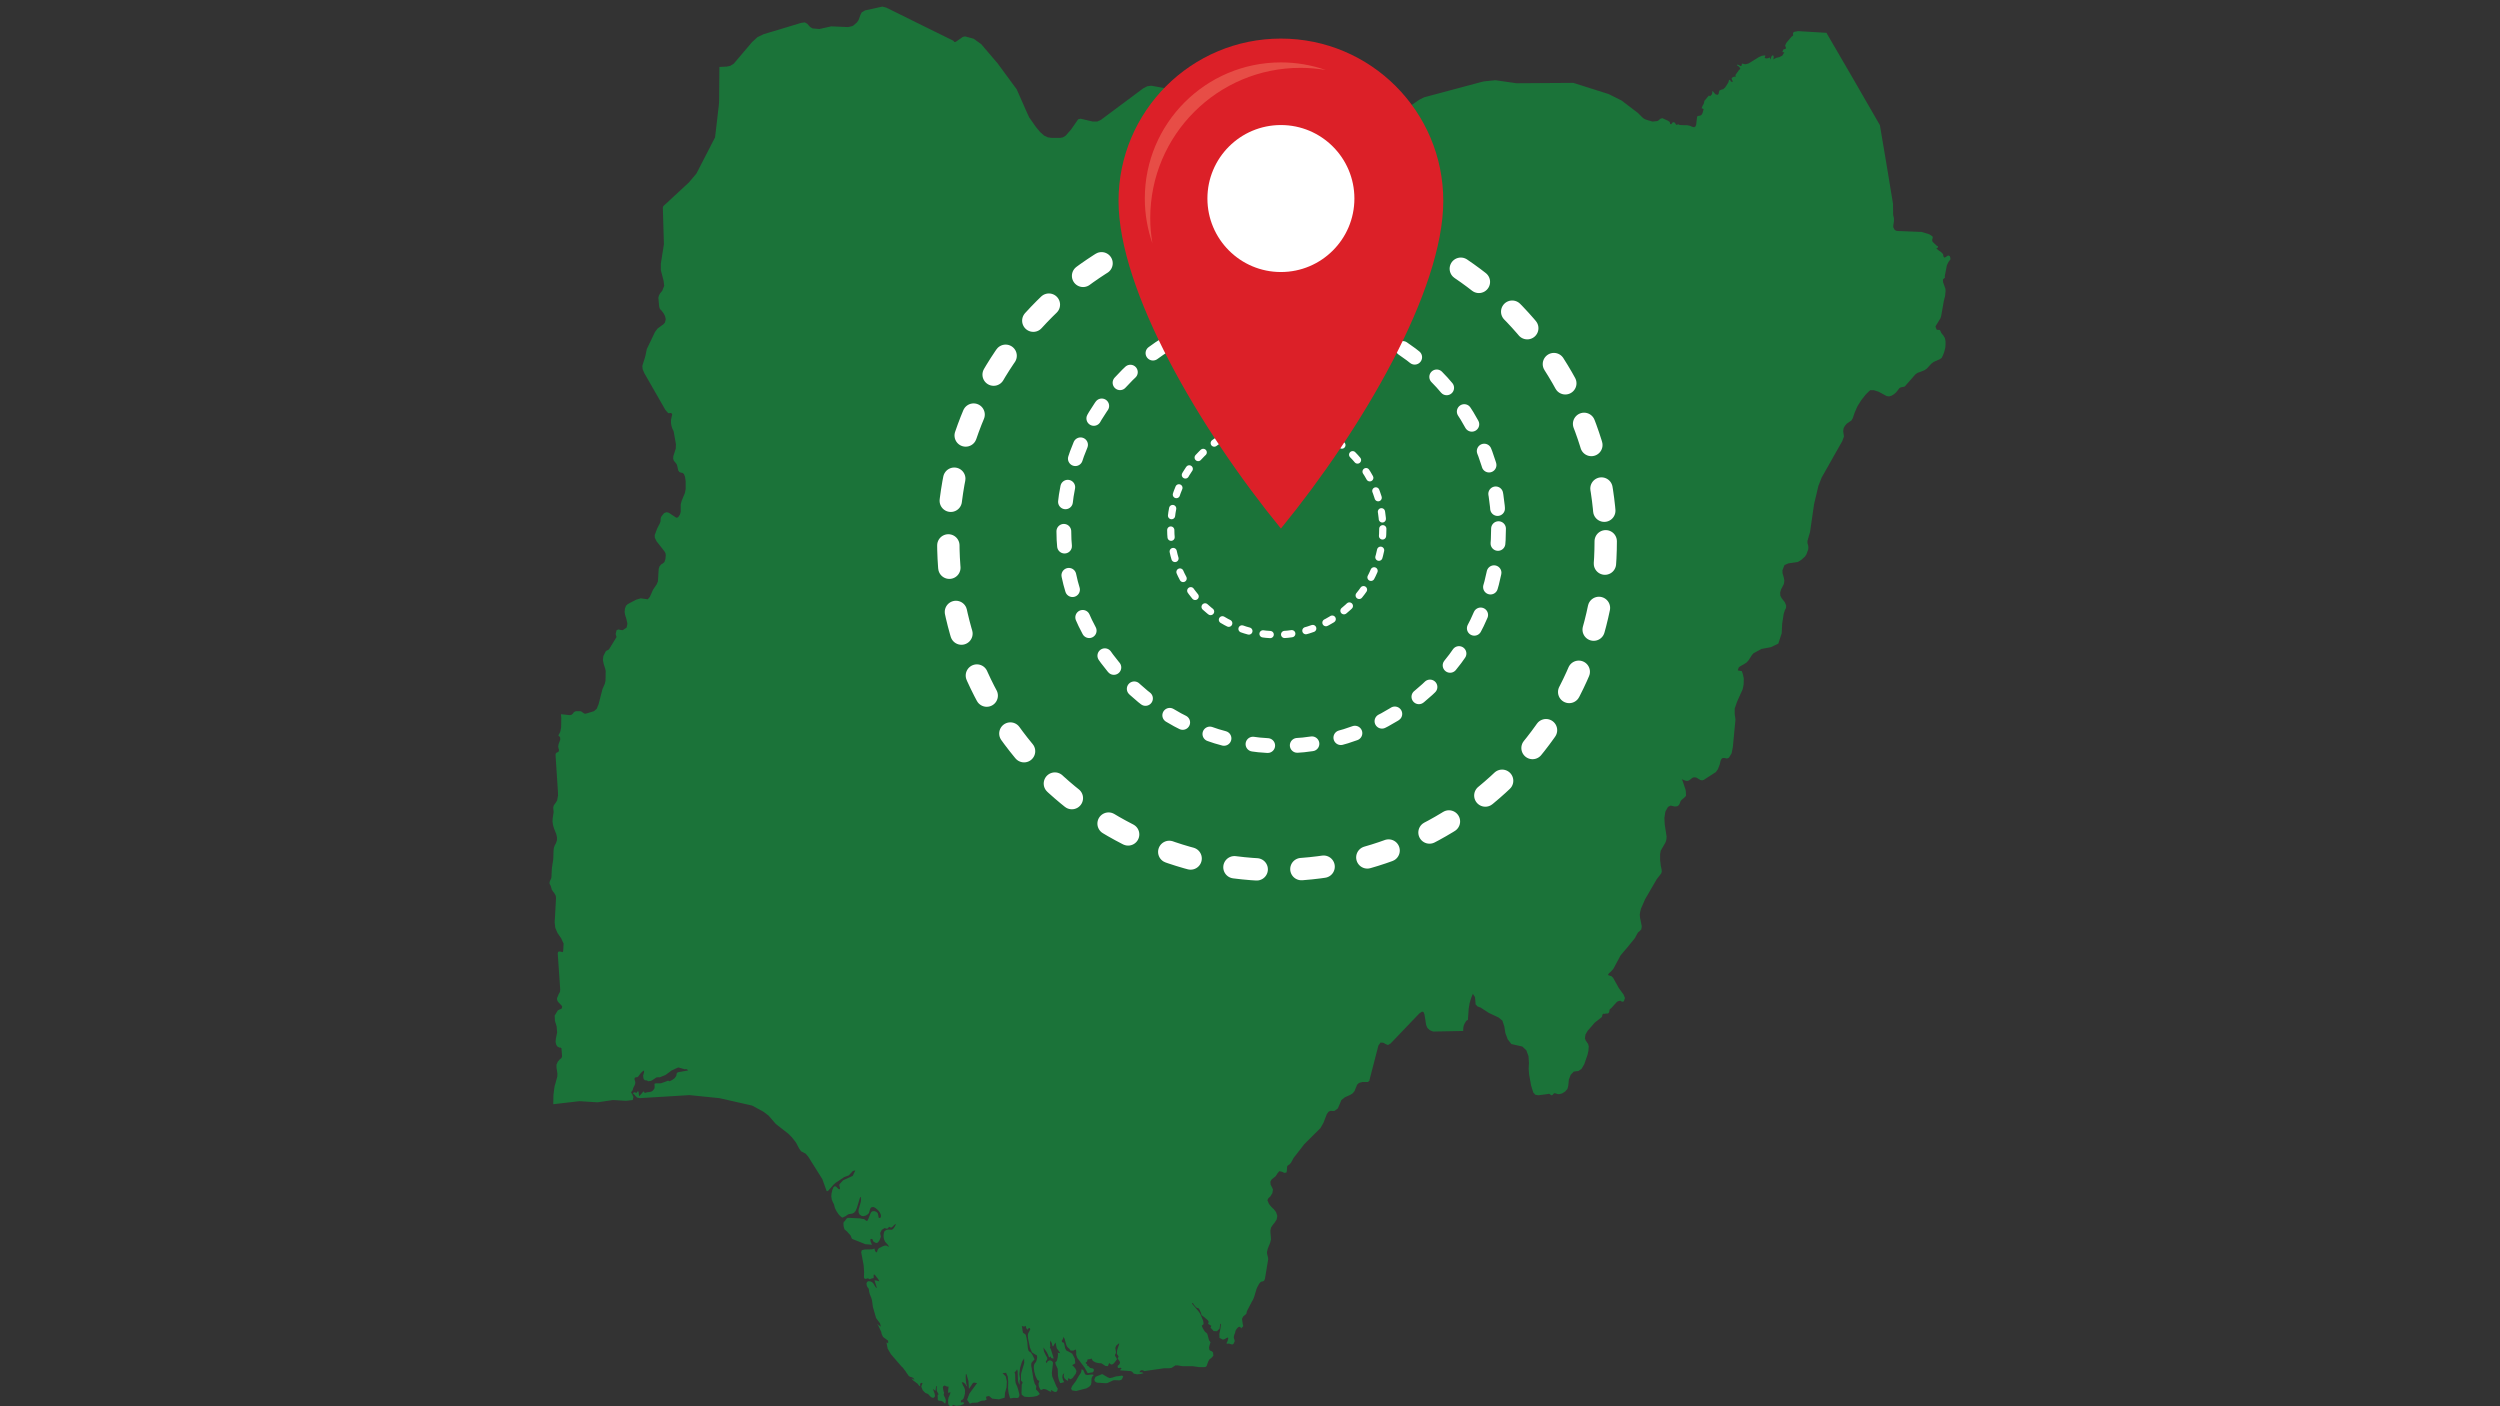 <?xml version="1.0" encoding="UTF-8" standalone="no"?>
<!-- Created with Inkscape (http://www.inkscape.org/) -->

<svg
   width="1920"
   height="1080"
   viewBox="0 0 1920 1080"
   version="1.1"
   id="svg1"
   inkscape:version="1.4 (e7c3feb1, 2024-10-09)"
   sodipodi:docname="Locate.svg"
   xml:space="preserve"
   xmlns:inkscape="http://www.inkscape.org/namespaces/inkscape"
   xmlns:sodipodi="http://sodipodi.sourceforge.net/DTD/sodipodi-0.dtd"
   xmlns:xlink="http://www.w3.org/1999/xlink"
   xmlns="http://www.w3.org/2000/svg"
   xmlns:svg="http://www.w3.org/2000/svg"><rect x="0" y="0" width="1920" height="1080" fill="#333333" stroke="none"/><sodipodi:namedview
     id="namedview1"
     pagecolor="#ffffff"
     bordercolor="#000000"
     borderopacity="0.25"
     inkscape:showpageshadow="2"
     inkscape:pageopacity="0.0"
     inkscape:pagecheckerboard="0"
     inkscape:deskcolor="#d1d1d1"
     inkscape:document-units="px"
     inkscape:zoom="0.45260417"
     inkscape:cx="942.32451"
     inkscape:cy="694.86766"
     inkscape:window-width="1440"
     inkscape:window-height="900"
     inkscape:window-x="0"
     inkscape:window-y="0"
     inkscape:window-maximized="0"
     inkscape:current-layer="g63" /><defs
     id="defs1"><symbol
       id="MapSymbolsNPS.svg:GasStation_Inv"><title
         id="title84">Gas Station</title><rect
         x="0.5"
         y="0.5"
         width="71"
         height="71"
         ry="6"
         style="stroke:#ffffff"
         id="rect84" /><path
         d="M 19,63 V 14 c 0,-2 2,-4 4,-4 h 14 c 2,0 4,2 4,4 v 18 h 4 c 2.5,0 5,2.5 5,5 v 20.5 c 0,1.5 1,2.5 2.5,2.5 1.5,0 3.25,-1 3.25,-3 L 53.75,44.75 53,41 53.5,28.75 h -1.25 c -2.25,0 -4,-2.125 -4,-4 L 48.5,18.5 45,14.625 47,13 54.25,20.25 C 55.5,21.5 56,22.75 56,24.5 V 41 l 0.5,3.5 2.25,13 c 0,3.25 -3.5,5.5 -6.25,5.5 C 50,63 47,60.5 47,57.5 V 37 c 0,-1 -1,-2 -2,-2 H 41 V 63 H 19 M 53,26.75 V 24 C 53,23 52.75,22.375 52,22.25 51.75,22 50.75,22 50.75,22 v 3 c 0,1 0.5,1.25 2.25,1.75 z M 38,14.5 C 38,13.5 37.5,13 36.625,13 H 23.5 c -1,0 -1.5,0.5 -1.5,1.5 V 25 c 0,1 0.5,1.5 1.5,1.5 h 13 c 1,0 1.5,-0.5 1.5,-1.5 z"
         style="fill:#ffffff;stroke:none"
         id="path84" /></symbol><symbol
       id="symbol8"><path
         d="m 1283,1381.557 0.082,-0.1 -23.409,-18.962 -7.374,9.095 12.097,9.797 a 17.499,17.499 0 0 0 -8.158,17.92 c 0.878,5.261 4.5,9.809 9.188,12.354 5.238,2.85 9.832,2.587 13.917,1.135 l -0.088,36.179 a 5.829,5.829 0 0 1 -8.135,5.396 5.823,5.823 0 0 1 -1.861,-1.27 5.829,5.829 0 0 1 -1.703,-4.126 l 0.135,-11.705 a 17.44,17.44 0 0 0 -5.133,-12.401 17.557,17.557 0 0 0 -12.425,-5.156 h -5.852 v -46.819 a 11.705,11.705 0 0 0 -11.705,-11.705 h -40.966 a 11.705,11.705 0 0 0 -11.705,11.705 v 81.933 a 11.705,11.705 0 0 0 11.705,11.705 h 40.966 a 11.705,11.705 0 0 0 11.705,-11.705 v -23.409 h 5.852 c 0.796,0 1.563,0.158 2.288,0.456 a 6.016,6.016 0 0 1 3.107,3.119 5.817,5.817 0 0 1 0.457,2.277 l -0.14,11.705 c 0,2.376 0.462,4.676 1.381,6.835 0.884,2.101 2.154,3.98 3.751,5.566 a 17.381,17.381 0 0 0 12.425,5.156 c 2.376,0 4.67,-0.457 6.835,-1.381 2.095,-0.878 3.98,-2.148 5.566,-3.751 a 17.458,17.458 0 0 0 5.156,-12.425 l 0.141,-52.671 a 17.539,17.539 0 0 0 -8.1,-14.748 z m -50.424,8.896 h -40.966 v -17.557 h 40.966 z m 40.966,11.705 a 5.852,5.852 0 1 1 0,-11.705 5.852,5.852 0 0 1 0,11.705 z"
         id="path1-8"
         style="fill:#ffffff;stroke-width:5.852;stroke-dasharray:none;fill-opacity:1;stroke:none"
         inkscape:label="gas_station" /></symbol></defs><g
     inkscape:label="map"
     inkscape:groupmode="layer"
     id="layer1"><path
       d="m 505.029,252.302 4.616,-3.351 1.065,-1.311 0.592,-2.477 -0.473,-2.185 -1.065,-2.185 -2.13,-2.768 -0.355,-0.291 -0.355,-0.291 -0.473,-1.165 -0.237,-1.165 -0.592,-6.41 0.473,-1.894 0.947,-1.603 1.539,-1.894 1.539,-3.788 -0.473,-3.788 -2.13,-8.304 v -4.953 l 2.367,-14.86 -0.829,-28.117 0.355,-1.165 19.648,-18.21 5.8,-6.847 14.321,-27.826 2.841,-24.329 0.237,-2.622 0.237,-27.097 5.8,-0.291 2.604,-0.583 2.604,-1.603 14.085,-16.608 4.143,-3.788 4.853,-2.331 10.771,-3.205 17.754,-5.39 2.959,-0.437 2.012,1.165 2.012,2.331 2.012,1.165 5.208,0.437 9.114,-2.04 12.901,0.583 3.077,-0.728 0.947,-0.437 2.841,-2.477 1.184,-1.748 1.539,-4.225 0.947,-1.748 2.486,-1.457 13.256,-2.914 2.959,0.728 25.329,12.529 25.447,12.529 0.829,0.437 0.592,0.728 0.592,0.291 0.829,-0.291 5.208,-3.642 1.775,-0.437 4.853,1.311 1.657,0.437 5.918,4.225 12.664,14.86 14.558,19.813 7.338,16.608 2.249,4.953 5.326,7.576 3.196,3.788 2.959,2.622 2.722,1.311 2.959,0.437 h 6.628 l 1.657,-0.291 0.473,-0.146 2.012,-1.165 4.143,-4.662 5.563,-8.013 1.894,-0.437 9.35,2.185 h 3.314 l 2.722,-1.165 32.667,-24.329 3.077,-1.603 3.077,-0.437 22.725,4.079 2.486,1.165 0.947,0.874 2.13,2.477 2.486,1.894 3.077,3.059 1.302,0.728 2.604,0.874 h 0.118 l 1.184,0.728 1.184,1.311 2.249,3.351 8.877,10.052 0.71,0.583 0.947,0.437 h 0.237 l 0.473,-0.291 0.947,-0.728 1.065,-0.291 2.249,-0.437 h 1.065 l 2.367,0.728 2.13,1.311 3.906,3.642 1.775,2.331 2.604,5.245 1.539,2.331 3.314,2.331 23.553,8.741 3.196,0.437 26.157,3.788 h 3.314 l 4.734,-1.748 1.657,-0.146 19.056,2.768 1.894,-0.146 0.592,-0.291 0.947,-0.874 1.065,-1.02 0.592,-0.874 15.387,-22.581 3.077,-3.496 1.657,-1.457 0.947,-0.291 h 0.473 0.355 l 0.71,-1.02 0.473,-1.165 0.355,-2.768 0.355,-1.165 1.539,-1.894 17.044,-11.8 3.787,-1.894 43.556,-11.655 2.486,-0.583 8.64,-0.874 16.215,2.331 43.674,-0.291 27.104,8.595 9.942,4.953 12.428,9.469 4.143,4.079 1.775,1.02 5.326,1.603 2.959,-0.291 1.302,-0.291 1.894,-1.603 1.42,-0.437 4.498,2.04 1.065,0.728 0.355,0.728 v 0.583 l 0.237,0.437 0.71,0.146 0.237,-0.291 0.473,-0.583 0.473,-0.583 0.947,-0.146 0.829,0.728 0.71,1.02 0.592,0.437 0.947,-0.583 1.42,0.583 3.196,0.146 h 2.367 l 2.131,0.437 1.657,0.728 1.539,0.437 1.184,-0.728 0.473,-1.311 0.71,-6.119 0.473,-0.437 2.012,-0.437 0.71,-0.291 0.71,-1.02 0.473,-1.165 0.592,-2.477 -1.539,-0.728 0.71,-1.603 1.065,-2.04 0.355,-1.894 3.196,-3.788 0.473,-0.437 0.355,0.583 0.592,-0.146 0.592,-0.583 0.592,-0.728 0.237,-0.728 0.118,-1.894 0.947,1.02 0.71,0.874 0.947,0.874 1.42,0.291 0.71,-0.583 0.592,-2.622 1.065,-0.583 2.012,-0.583 1.539,-1.457 2.249,-3.496 0.592,-1.894 h 0.118 l 0.355,-0.437 0.473,0.437 0.473,0.874 0.237,0.291 h 1.302 l -0.118,-0.437 -0.473,-0.874 -0.355,-1.311 0.237,-0.437 1.184,-0.583 0.355,-0.291 h 0.237 l 0.829,0.146 0.237,-0.146 v -0.291 l -0.118,-0.874 0.118,-0.291 2.486,-3.496 1.184,-1.165 -0.592,-0.874 -0.592,-0.728 -0.592,-0.437 -0.71,-0.291 v -0.874 l 1.302,0.437 1.184,0.728 0.829,-0.146 0.355,-1.748 2.486,0.583 2.486,-0.583 8.048,-4.953 2.367,-1.02 2.486,-0.291 v 0.728 l -0.473,1.165 0.947,0.437 1.657,-0.146 1.539,-0.583 v 0.437 1.165 l 0.592,-0.874 0.71,-1.894 0.473,-0.437 0.947,0.291 0.118,0.874 -0.118,1.165 -0.355,0.874 2.367,-1.311 2.486,-0.583 2.13,-1.02 1.657,-2.622 -1.302,-0.146 -0.118,-0.583 0.829,-1.603 0.355,-0.146 h 0.592 l 0.592,-0.146 0.237,-0.874 -0.118,-0.583 -0.473,-0.874 0.118,-0.437 0.473,-1.165 0.592,-1.02 3.551,-4.225 1.42,-1.165 -0.118,-1.894 0.829,-0.874 2.604,-0.437 0.118,-0.146 22.133,1.311 20.594,35.401 20.476,35.547 5.09,30.156 4.971,30.156 0.118,8.741 0.118,0.437 0.473,1.894 v 2.185 l -0.473,3.496 v 1.311 l 0.829,1.748 1.183,0.874 1.42,0.291 18.346,0.728 5.8,1.748 2.486,1.603 0.237,1.165 -0.473,1.603 0.237,1.165 0.592,0.728 2.604,2.477 1.065,0.583 v 0.728 l -0.355,0.291 -0.947,0.583 1.775,1.457 1.894,1.311 1.42,1.457 0.592,2.331 0.473,0.437 1.184,-0.437 1.184,-0.874 0.829,-0.291 1.065,0.583 0.355,1.165 0.118,1.165 -1.657,2.185 -0.237,0.728 -0.473,0.728 -0.473,1.311 -1.539,8.013 0.118,1.165 -1.539,1.311 0.118,2.185 1.775,4.953 0.118,1.165 v 0.874 l -0.355,3.642 -0.947,3.642 -2.012,11.509 -0.592,1.894 -3.314,5.39 -0.473,0.874 0.237,1.02 0.71,1.457 0.355,0.146 h 1.539 l 0.71,0.437 0.355,0.728 0.355,0.874 0.473,0.728 1.42,1.748 1.065,1.894 0.473,2.331 v 2.914 l -0.237,2.331 -0.71,2.768 -0.947,2.622 -1.065,2.185 -1.539,1.02 -4.616,2.04 -1.894,1.457 -3.314,3.642 -1.894,1.311 -5.326,2.04 -1.657,1.165 -8.048,9.178 -0.71,0.291 -2.367,0.437 -1.065,0.583 -2.486,3.205 -1.657,1.457 -1.894,1.165 -2.012,0.583 -1.775,-0.291 -6.273,-3.351 -3.551,-1.165 h -2.841 l -3.432,3.351 -3.314,4.225 -2.959,4.662 -2.13,4.808 -1.539,4.516 -1.065,1.748 -3.432,2.331 -1.42,1.603 -1.065,1.894 -0.355,2.331 0.592,4.225 -0.71,1.748 -0.473,1.457 -15.979,28.263 -2.486,6.41 -3.314,13.986 -3.077,21.27 -2.012,6.993 v 1.457 l 0.592,2.185 0.118,1.311 -0.118,1.603 -1.42,3.788 -1.065,1.603 -1.894,1.748 -0.829,0.728 -1.302,0.874 -1.657,0.874 -7.101,1.02 -2.959,1.311 -1.539,3.933 v 2.185 l 1.065,3.642 0.355,2.185 -0.355,2.622 -2.131,4.079 -0.71,2.331 0.118,2.477 0.947,1.894 2.604,3.351 0.947,2.477 -0.118,1.748 -0.947,1.894 -0.829,2.622 -1.184,7.576 -0.355,7.284 -2.604,8.013 -5.8,2.768 -7.102,1.311 -6.155,3.351 -1.184,1.311 -2.604,4.079 -1.065,1.165 -0.71,0.728 -5.208,3.059 -0.592,0.583 -0.71,2.04 0.473,0.291 2.604,0.437 0.829,2.331 0.71,3.351 -0.118,4.37 -0.355,2.185 -0.473,1.894 -4.143,9.178 -1.894,5.39 v 4.37 l 0.592,4.079 -2.012,21.124 -0.947,4.808 -2.012,3.351 -1.184,0.583 h -1.065 l -1.183,-0.291 h -1.302 l -0.947,0.583 -0.71,1.311 -0.71,3.059 -1.42,3.642 -1.539,2.185 -9.232,5.973 -1.302,0.437 -1.42,-0.291 -2.841,-1.748 -1.184,-0.291 -1.657,0.146 -1.065,0.728 -1.065,0.874 -1.42,0.874 -1.184,0.146 -1.302,-0.291 -2.486,-1.02 0.71,1.603 2.13,6.41 0.237,1.457 0.118,3.205 -0.829,1.02 -2.722,2.331 -0.71,1.02 -0.473,1.457 -0.71,1.311 -1.065,0.874 -1.894,0.291 -3.432,-0.728 -2.012,1.02 -2.012,3.642 -0.71,4.808 0.237,5.099 1.42,9.032 -0.118,2.185 -0.237,1.02 -0.473,1.457 -3.669,6.41 -0.473,2.622 v 4.37 l 0.473,4.225 0.592,2.768 0.237,1.894 -0.473,1.603 -3.432,4.37 -8.877,15.297 -3.196,7.284 -0.592,2.331 -0.355,2.331 0.237,2.477 1.302,6.41 -0.355,2.331 -1.184,1.311 -1.42,1.165 -2.367,4.37 -5.563,6.847 -5.326,6.264 -5.563,10.344 -1.775,2.04 -1.657,1.457 -0.71,1.02 0.473,0.583 2.131,0.583 1.302,1.311 4.498,8.013 3.432,4.662 1.184,2.768 -0.829,2.477 -0.947,0.437 -0.71,-0.146 -0.829,-0.583 h -0.947 l -1.302,0.437 -0.947,0.728 -3.788,4.225 -1.42,1.165 -0.237,1.02 -0.118,1.02 -0.592,0.874 -0.592,0.291 h -1.42 l -0.947,0.291 -0.947,-0.146 -0.355,0.146 -0.355,0.583 -0.355,1.457 -0.355,0.583 -5.208,4.079 -5.444,6.264 -1.657,2.768 -0.473,2.914 0.592,1.748 1.894,2.768 0.473,1.894 -0.237,3.059 -0.592,2.914 -2.604,7.576 -2.13,3.642 -2.367,1.603 -3.551,0.437 -2.367,2.477 -1.42,3.642 -0.473,4.662 -0.592,2.477 -1.775,2.04 -2.249,1.457 -2.249,0.583 h -0.947 l -2.012,-0.583 -0.947,-0.146 -0.355,0.291 -0.947,1.02 -0.473,0.291 -0.71,-0.146 -0.947,-0.728 -0.473,-0.291 -2.722,0.437 -5.563,0.728 -2.367,-0.437 -1.539,-1.748 -1.657,-5.245 -1.539,-8.595 -0.355,-4.37 0.237,-4.37 -0.355,-5.245 -1.657,-4.516 -3.077,-2.914 -8.403,-1.894 -2.841,-3.642 -1.775,-4.808 -0.829,-5.099 -1.42,-4.37 -2.959,-2.477 -7.457,-3.496 -6.273,-4.079 -2.367,-0.874 -1.539,-1.603 -0.473,-5.536 -1.657,-2.622 -1.302,3.205 -1.183,3.933 -0.71,4.225 -0.592,8.595 -0.355,0.291 -0.473,0.146 -0.592,0.583 -1.065,1.748 -0.71,1.603 -0.355,1.748 -0.118,2.477 -23.08,0.437 -2.486,-1.02 -1.894,-1.748 -0.947,-2.185 -1.302,-8.158 -0.71,-1.894 -1.184,-0.291 -2.13,1.457 -22.015,23.018 -2.012,1.165 -1.775,-0.728 -1.775,-1.02 -2.131,-0.146 -1.657,2.331 -6.865,26.514 v 0.437 l -1.184,1.02 h -3.196 -1.065 l -2.604,0.728 -1.42,1.311 -2.012,4.953 -1.42,1.748 -1.894,1.165 -3.551,1.603 -0.592,0.291 -2.604,2.04 -2.722,6.41 -2.486,1.894 -1.42,0.146 -1.184,-0.146 -1.065,0.146 -1.184,0.728 -1.184,1.748 -2.604,6.701 -2.249,3.933 -12.309,12.237 -8.285,10.635 -1.894,3.496 -1.184,1.457 -1.42,0.874 -0.473,0.728 -0.237,3.205 -0.237,1.457 -1.657,0.291 -1.894,-0.874 -2.012,-0.437 -1.539,1.894 -1.184,1.894 -3.196,2.622 -0.947,1.748 0.237,2.331 0.947,1.748 0.829,1.894 -0.473,2.768 -1.539,2.477 -1.539,1.457 -0.71,1.457 1.184,2.914 1.775,2.185 2.012,1.894 1.657,2.185 0.947,2.914 -0.473,2.622 -1.302,2.185 -1.657,2.04 -1.42,2.185 -0.473,2.331 0.118,2.185 0.237,2.185 0.118,2.331 -0.592,2.477 -1.894,4.662 -0.592,2.622 0.118,1.457 0.71,2.768 0.118,1.165 -2.486,15.005 -0.592,1.457 -0.947,0.583 -1.065,0.146 -0.947,0.583 -0.947,1.165 -1.775,3.351 -0.473,1.457 -1.42,4.808 -0.829,2.185 -1.302,2.331 -3.551,6.847 -0.473,2.04 -2.486,2.185 -0.829,1.748 0.355,2.331 0.237,1.603 0.355,1.603 -1.539,1.748 h -0.118 l -0.118,-0.583 -0.592,-0.437 -0.829,-0.291 -0.71,0.437 -0.947,1.02 -0.829,1.165 -0.355,0.874 -0.118,0.874 -0.829,2.185 -0.237,1.165 v 1.02 l 0.592,1.603 v 1.02 l -0.829,1.748 -0.947,0.583 -1.184,-0.291 -1.42,-0.437 h -0.355 l -0.829,0.146 -0.71,-0.291 0.473,-1.02 0.355,-0.728 0.355,-1.165 0.237,-1.165 -0.355,-0.437 -0.829,0.291 -1.775,1.02 -1.184,0.291 -2.604,-1.311 -0.118,-3.059 0.829,-3.933 0.473,-3.788 h -0.592 l -0.592,3.788 -2.012,1.894 -2.486,-0.146 -2.367,-2.622 0.237,-0.437 0.355,-1.02 -0.592,-0.291 -1.894,-1.165 0.473,-1.603 -0.71,-1.165 -2.486,-2.185 -2.13,-1.603 h -0.118 l -0.473,-1.894 -1.065,-2.331 -0.592,-1.02 -1.184,-0.437 -0.947,-0.437 -1.065,-1.311 -0.947,-1.165 -0.355,-0.874 h -0.592 v 0.728 l 4.853,5.682 1.302,1.894 2.249,5.39 0.355,2.477 -1.42,1.311 0.592,1.457 0.947,1.748 0.947,1.457 0.829,0.583 0.947,1.02 1.302,4.808 1.184,1.748 -0.355,0.728 -0.71,2.477 -0.118,1.02 0.355,1.603 0.829,0.583 1.065,0.437 0.829,0.874 0.237,2.477 -1.42,1.603 -1.657,1.311 -0.947,1.748 -1.184,3.351 -0.829,0.583 -0.947,0.146 h -3.906 l -5.089,-0.728 h -7.693 l -3.669,-0.583 h -1.775 l -2.959,1.894 -1.775,0.291 h -3.906 l -15.268,2.185 -0.947,-0.583 -1.065,-0.146 -1.065,0.437 -0.71,1.165 h 0.947 0.829 l 0.71,0.291 0.592,0.437 -1.894,0.583 -2.959,0.291 -2.604,-0.583 -1.184,-1.457 -1.184,-0.437 -8.048,-0.583 0.355,-0.583 0.118,-0.291 0.237,-0.291 0.592,-0.437 -1.184,-0.437 -1.065,0.291 -0.71,-0.146 -0.237,-1.311 0.355,-0.583 0.592,-0.437 0.592,-0.728 0.355,-1.165 -0.237,-0.583 -1.657,-2.477 0.355,-0.437 0.355,-1.165 -1.302,-1.894 0.237,-2.768 1.657,-5.099 h -0.592 l -0.947,0.874 -0.592,0.437 -0.592,1.02 -0.355,1.02 0.237,1.603 0.237,1.311 v 1.02 l -0.71,1.311 v 0.728 l 1.184,1.894 0.355,0.874 -0.355,0.291 -1.42,2.04 -0.829,0.874 -1.065,0.728 h -1.065 l -0.829,-0.874 h -0.592 l -0.829,2.185 -1.894,-0.146 -3.077,-2.04 -2.249,-0.146 -2.367,-0.583 -2.012,-1.165 -1.065,-1.894 -0.592,0.437 -0.592,0.146 -1.657,0.146 -0.237,0.291 -0.118,0.874 -0.355,0.729 -0.829,0.437 v 0.728 l 0.592,0.437 0.592,0.291 -0.473,0.729 1.184,0.583 1.42,1.457 2.486,0.583 0.473,0.874 -0.118,0.874 -0.592,1.02 -4.024,0.729 -0.355,-0.583 -2.012,-3.642 -5.681,-7.575 -0.829,-2.331 v -2.914 l -0.237,-1.02 h -0.592 l -1.302,0.728 h -1.894 l -0.355,-0.146 -0.71,-1.02 -1.657,-1.603 -0.71,-1.165 -1.42,-5.099 -0.947,-1.603 -0.118,1.02 -0.473,1.02 -0.473,0.874 h -0.237 l 0.237,1.165 0.473,0.146 0.592,0.146 0.592,0.874 0.829,3.788 0.947,1.603 1.539,0.729 2.841,1.603 2.012,3.788 0.355,3.642 -2.367,1.457 1.184,1.02 1.302,1.603 0.829,1.894 -0.592,2.04 -2.486,3.351 -1.42,0.874 -1.894,-0.874 -0.118,1.603 0.118,0.583 -1.657,-0.874 -1.302,-1.311 -0.473,-1.603 0.355,-2.185 -1.184,1.311 -0.237,1.894 0.473,1.894 0.947,1.748 -2.486,0.728 h -0.592 l -1.065,-2.622 -0.592,-2.768 -0.237,-5.536 -1.42,-3.059 -0.473,-1.894 1.065,-0.874 0.355,-0.874 0.473,-2.04 0.237,-2.331 -0.237,-1.457 0.473,0.291 0.829,0.146 0.592,0.146 -0.592,-1.165 -1.894,-2.477 -0.355,-1.165 -0.473,-2.477 -0.355,-1.02 -1.657,2.914 h -0.592 l -0.355,-1.894 -1.065,-2.477 -0.473,1.748 0.237,2.622 -0.355,0.874 0.947,1.894 2.012,6.556 h -0.947 l -0.592,-0.146 -0.473,-0.437 -0.355,-1.02 -0.355,0.437 -0.829,0.437 -0.829,-2.185 -0.947,-1.894 -2.604,-3.642 0.237,1.894 0.355,1.457 1.302,2.768 0.71,1.165 0.355,0.583 0.118,0.874 -0.355,1.02 -0.592,0.583 -0.237,0.583 0.592,1.311 0.947,-1.748 1.657,-0.583 1.539,0.583 0.829,1.311 -0.947,7.721 0.237,2.622 3.196,7.721 1.065,1.748 -0.118,1.165 -0.473,1.02 -0.947,0.437 -1.184,-0.146 -0.947,-0.583 -1.657,-0.874 0.118,0.437 0.118,0.583 0.237,0.583 -1.894,-0.728 -2.012,-1.165 -2.012,-0.437 -2.13,0.874 -0.947,-1.311 -0.71,-1.748 -0.118,-2.039 0.592,-1.894 -1.539,-0.874 -1.42,-2.914 -0.947,-3.496 -0.355,-2.914 0.118,-1.894 0.473,-1.165 0.592,-0.728 0.71,-1.165 0.355,-1.02 0.355,-1.748 -0.237,-1.748 -1.42,-0.728 -2.367,-1.603 -1.539,-3.642 -1.42,-6.847 -0.237,-2.768 0.355,-1.457 0.829,-1.457 0.71,-1.457 -0.237,-0.874 -0.829,-0.146 -1.184,1.311 -0.829,-1.311 -0.237,-0.728 -0.118,-1.02 -0.829,0.437 -0.71,0.146 -0.829,-0.146 -0.71,-0.437 0.355,1.894 0.237,1.894 0.355,1.603 1.184,0.728 0.829,0.728 0.592,2.04 0.71,3.933 0.355,4.225 0.473,1.894 0.71,0.874 1.184,0.728 1.184,1.748 1.657,3.496 -2.012,2.185 -0.473,0.874 -0.118,1.603 1.775,10.781 0.947,3.351 1.184,1.748 -0.237,2.477 1.894,2.04 1.065,1.603 -2.13,1.457 -2.841,0.583 -3.551,0.291 -3.314,-0.291 -2.012,-1.457 -0.237,-1.603 0.237,-6.41 0.473,-0.874 0.118,-0.583 -0.237,-0.583 -0.829,-0.728 -0.118,-0.437 v -3.933 l 0.237,-1.748 2.012,-6.701 0.237,-1.165 -0.118,-3.205 -1.657,2.622 -1.42,4.662 -0.592,4.953 0.592,3.642 -0.355,1.02 v 2.185 l -0.237,1.311 -0.829,-2.477 -0.237,-1.457 -0.237,-6.847 -0.473,-1.311 -0.355,0.728 -0.473,0.728 -0.473,0.437 -0.592,0.437 0.473,1.603 0.118,5.099 0.355,1.894 1.065,2.331 0.71,2.185 0.947,3.788 v 1.311 l -0.592,1.165 -0.947,0.437 -2.722,-0.146 -2.604,0.437 -0.473,-0.728 -0.947,-3.642 -0.355,-3.351 0.118,-5.099 -0.355,-3.933 -1.302,-2.914 -2.722,0.291 2.486,2.477 0.829,3.933 -0.237,4.516 -1.184,4.225 -0.237,3.642 -4.379,1.311 -5.208,-0.583 -2.486,-2.039 -1.184,0.291 -1.184,0.437 0.592,2.04 -1.42,0.728 -2.249,0.146 -1.657,0.583 -1.775,0.874 -4.024,0.146 -1.775,0.728 -2.13,-3.059 1.775,-4.662 5.918,-8.158 -1.184,-0.146 -0.71,-0.146 h -0.592 l -0.71,0.291 -3.077,4.516 -0.355,-5.973 -1.539,-5.39 h -0.473 l -0.118,2.185 0.118,2.914 0.473,2.768 0.71,1.894 -0.947,-1.02 -0.71,-1.165 -1.065,-1.02 -1.657,-0.437 1.065,2.622 0.947,1.603 0.592,1.894 -0.118,2.914 -0.592,2.185 -0.592,1.603 -0.592,0.583 -0.71,0.291 -0.592,0.583 v 1.603 l 0.71,-0.437 h 0.592 l 1.184,0.437 -0.473,1.02 -2.486,1.02 -3.314,0.291 -2.249,-0.728 -0.355,0.437 -0.592,0.583 -0.355,0.437 -1.42,-0.728 -0.829,-1.02 -0.237,-1.603 v -2.04 l 0.355,-1.748 1.184,-2.622 0.237,-1.603 -0.355,0.291 -0.947,0.291 -0.473,0.146 v -1.748 l 0.355,-3.059 h -0.947 l -0.947,-0.291 -1.065,-0.583 -1.065,0.437 -0.355,1.02 0.237,1.748 0.355,1.457 0.355,1.02 -0.355,1.457 0.473,1.165 0.71,1.311 0.473,1.748 -0.355,2.331 h -0.592 l -1.065,-1.165 -1.42,-0.729 -2.012,-0.146 -0.71,-0.583 -0.118,-3.933 0.592,-0.146 0.118,-0.291 -1.184,-2.185 -0.118,-0.291 -0.118,-1.894 0.118,-1.894 h -0.473 l -0.71,3.788 -0.473,-0.583 -1.42,-1.02 1.42,3.788 0.237,1.894 -1.065,1.165 -1.302,-0.146 -1.42,-1.02 -1.065,-1.311 -0.71,-0.583 -1.894,-0.728 -2.012,-2.039 -1.065,-2.768 0.947,-2.768 -0.947,-0.146 -0.71,0.437 -0.237,0.728 0.118,1.311 h -0.592 l -1.539,-1.894 -3.551,-2.622 -1.065,-1.603 0.592,0.437 1.184,0.583 0.592,0.583 -0.71,-1.457 -1.065,-0.728 -1.184,-0.291 -1.302,-0.583 -1.894,-2.622 -0.71,-1.165 -2.367,-3.059 -0.592,-0.437 -8.285,-9.615 -2.486,-4.225 -0.947,-4.808 0.355,0.146 0.355,0.146 0.592,0.583 v -2.185 l -3.906,-2.914 -1.065,-2.185 -0.355,-1.748 -2.249,-4.808 -1.065,-1.311 3.077,2.185 -0.71,-2.622 -2.959,-3.933 -2.486,-8.595 -0.71,-5.245 -0.473,-1.603 -1.184,-2.914 -0.473,-1.748 -0.237,-1.748 -0.237,-0.874 -0.71,-0.874 -0.592,-1.165 -0.355,-1.748 0.473,-1.311 1.065,-0.583 1.42,0.146 1.42,0.583 0.947,1.02 1.657,2.768 1.065,0.874 -1.302,-4.371 -0.592,-1.748 1.894,0.291 1.894,0.583 -0.71,-1.457 -2.486,-3.205 -0.829,-0.728 -0.355,0.437 v 2.04 l -0.237,0.437 -0.829,0.146 -0.71,0.146 -1.302,0.583 -1.184,-0.728 -2.13,0.437 -0.947,-0.583 -0.118,-0.874 0.118,-3.933 -0.355,-5.099 -1.894,-10.052 0.473,-1.457 2.13,-0.583 5.918,-0.146 1.657,-0.583 0.237,1.02 0.237,0.728 0.829,1.311 0.71,-0.583 0.592,-1.748 0.592,-0.728 0.473,-0.437 3.077,-1.457 1.539,-0.437 1.302,0.146 0.947,0.728 h 0.592 l -0.71,-1.311 -2.13,-2.331 -0.829,-1.748 -0.355,-1.457 -0.118,-1.894 0.237,-1.748 0.473,-1.311 1.184,-0.874 1.42,-0.437 2.959,0.146 1.065,-0.583 1.065,-1.457 1.302,-2.477 -1.42,0.728 -1.184,1.311 -1.302,0.874 -1.657,-0.728 -0.237,0.583 -0.592,0.437 -0.473,0.583 -2.012,-0.583 -2.13,1.311 -1.302,2.477 0.592,2.914 -1.065,2.622 -1.184,1.748 -1.42,0.437 -1.894,-1.02 -0.473,-0.728 -0.237,-0.728 -0.355,-0.583 -1.065,-0.146 -0.473,0.583 0.237,1.457 0.592,1.457 0.592,1.02 -5.208,-0.437 -10.179,-4.079 -0.355,-0.583 -0.473,-1.311 -0.237,-0.583 -2.841,-3.205 -1.894,-1.603 -0.71,-2.331 -0.118,-2.331 0.237,-1.165 0.592,-0.291 1.42,-2.04 0.829,-0.583 0.592,-0.146 8.877,0.437 3.314,0.583 1.775,1.311 h 0.71 l 0.829,-1.603 1.539,-3.933 0.71,-1.311 1.065,-0.583 h 1.42 l 1.42,0.583 0.947,0.874 0.237,0.728 0.473,2.477 0.237,0.583 0.947,-0.146 0.473,-0.291 0.118,-0.728 v -1.165 l -0.71,-1.748 -1.42,-1.894 -1.894,-1.603 -1.539,-0.874 -1.657,0.146 -0.947,1.02 -1.065,3.496 -0.947,1.02 -1.42,0.874 -1.657,0.437 -1.539,-0.146 -1.657,-1.165 -0.71,-1.603 v -1.894 l 1.657,-5.973 0.237,-1.603 -0.118,-2.185 h -0.592 l -2.486,8.304 -0.947,2.185 -1.184,1.457 -1.539,0.728 -2.13,0.291 -0.947,0.291 -2.13,1.457 -2.249,1.02 -0.473,-0.291 -1.302,-1.02 -1.302,-1.457 -1.42,-2.185 -1.184,-2.331 -0.829,-3.059 -0.829,-1.603 -0.829,-2.04 -0.355,-2.477 0.237,-2.331 0.592,-2.477 0.829,-2.04 1.065,-0.874 1.065,0.437 1.775,1.748 0.71,0.291 0.473,-0.728 -0.237,-1.02 -0.355,-1.165 0.118,-1.02 2.841,-3.059 7.338,-3.351 2.012,-4.225 -1.894,0.437 -3.077,3.351 -3.551,1.311 -6.746,4.516 -1.302,1.165 -4.498,5.099 h -0.947 l -3.314,-9.178 -10.889,-17.336 -1.894,-2.185 -3.551,-1.894 -1.539,-2.185 -2.367,-4.516 -3.077,-3.933 -2.722,-2.768 -6.746,-5.245 -2.959,-2.331 -5.563,-6.41 -3.432,-2.622 -1.42,-0.874 -7.812,-4.225 -5.8,-1.311 -19.292,-4.37 -22.962,-2.331 -38.23,2.331 -2.012,-0.437 -1.065,-1.02 -0.947,-1.165 -1.302,-1.165 0.829,-0.583 0.71,-0.146 0.473,0.146 0.592,0.583 1.302,-1.603 0.592,0.583 0.118,1.748 0.355,1.603 3.196,-3.642 0.473,0.146 0.355,0.874 h 0.71 l 1.184,-0.437 1.657,-0.146 1.539,-0.291 1.42,-0.874 1.184,-1.748 0.118,-1.311 -0.118,-1.165 v -1.02 l 0.947,-0.291 h 3.669 l 1.894,-0.583 3.906,-1.457 1.184,0.437 2.012,-1.02 1.775,-1.311 1.302,-1.748 0.473,-2.331 1.184,-0.583 7.457,-1.311 -0.71,-0.728 -0.592,-0.291 h -0.473 l -0.71,0.146 -5.089,-1.457 -5.089,2.331 -4.734,3.496 -4.379,1.748 h -1.657 l -0.947,0.146 -3.077,2.04 -1.065,0.583 -1.065,0.146 -1.184,0.146 -0.237,-0.291 -1.065,-0.437 h -1.065 l -0.592,-0.583 -0.355,-0.291 -0.355,-1.457 -0.118,-1.311 0.71,-2.477 v -1.457 l -1.539,1.02 -1.065,1.165 -2.012,2.622 -0.71,0.437 h -0.947 l -0.71,0.291 -0.355,0.874 0.118,0.728 0.473,1.748 v 1.02 l -0.355,1.165 -1.184,2.331 -0.355,1.311 -0.355,0.874 -0.592,0.583 -0.355,0.728 0.473,0.874 0.473,0.583 0.237,0.583 0.118,0.728 0.473,0.583 -0.473,2.477 -5.208,0.583 -10.06,-0.583 -11.836,1.748 -13.848,-0.874 -20.121,2.331 0.118,-6.847 0.592,-4.953 0.355,-2.185 0.355,-1.165 1.657,-5.973 0.118,-2.331 -0.71,-4.662 v -2.331 l 1.065,-2.331 1.539,-1.748 1.184,-0.874 0.473,-1.311 -0.355,-5.099 -0.118,-1.165 -0.473,-0.437 -1.184,-0.146 -0.947,-0.437 -0.71,-0.583 -0.71,-1.165 -0.473,-2.185 0.237,-2.477 0.947,-4.662 -0.355,-4.662 -1.302,-4.225 -0.237,-4.079 2.367,-3.933 0.947,-0.583 1.184,-0.437 0.947,-0.583 0.355,-1.311 -0.592,-1.02 -2.249,-2.331 -0.829,-1.165 -0.355,-1.457 0.118,-0.874 0.355,-0.728 0.829,-2.04 0.71,-1.165 0.355,-1.02 0.118,-1.603 -1.894,-27.388 0.237,-1.165 0.592,-0.437 h 0.947 l 2.012,0.437 0.237,-0.291 0.118,-0.583 0.118,-1.02 0.237,-4.662 -1.894,-4.079 -2.722,-3.933 -1.775,-4.079 -0.473,-4.37 0.237,-3.642 0.829,-15.005 -0.237,-1.603 -0.829,-1.603 -2.13,-2.914 -0.947,-3.205 -0.829,-1.457 v -0.437 -0.437 l 0.118,-0.874 0.947,-2.04 0.355,-1.02 0.355,-7.138 1.065,-6.993 0.237,-6.701 0.237,-2.04 0.71,-1.894 0.947,-1.748 0.71,-2.185 v -2.331 l -0.592,-2.477 -1.775,-4.516 -0.71,-2.477 -0.355,-2.768 0.118,-2.04 0.71,-4.662 v -1.02 l -0.237,-2.04 v -1.02 l 0.473,-1.457 1.775,-2.477 0.71,-1.311 0.71,-3.788 -0.118,-3.205 -1.775,-27.243 v -0.146 -1.165 l 0.473,-0.874 1.539,-0.728 0.473,-0.583 0.118,-1.02 -0.473,-1.748 -0.118,-1.02 0.355,-1.748 1.184,-3.205 v -1.603 l -0.355,-0.874 -0.473,-0.146 -0.355,-0.291 -0.118,-0.874 0.237,-0.146 0.947,-1.894 0.237,-0.728 0.592,-3.059 0.118,-7.138 -0.237,-2.914 6.865,0.728 1.184,-0.291 0.947,-0.728 0.71,-1.02 0.947,-0.728 0.947,-0.291 h 2.841 l 0.947,0.146 0.947,0.583 0.947,0.728 0.829,0.437 h 1.065 l 6.155,-1.894 2.13,-1.894 1.42,-3.496 2.959,-11.509 1.894,-4.37 0.473,-2.331 0.118,-7.284 -0.355,-1.748 -1.184,-3.642 -0.592,-3.059 0.355,-3.059 1.775,-3.496 0.592,-0.583 1.42,-0.583 0.71,-0.728 5.444,-8.887 0.118,-0.583 -0.473,-1.457 -0.118,-0.728 0.71,-2.768 1.42,-0.583 1.775,0.437 1.539,0.146 2.959,-2.04 0.592,-2.914 -0.71,-3.351 -1.065,-3.496 -0.355,-2.185 0.237,-2.622 0.829,-2.185 1.42,-1.311 6.391,-3.351 3.551,-1.02 5.326,0.728 1.657,-1.894 2.367,-5.39 2.841,-4.225 0.947,-2.185 0.592,-9.615 0.592,-1.894 1.302,-1.603 1.302,-0.728 1.184,-1.02 0.829,-2.477 v -0.583 l 0.237,-2.04 -0.237,-1.748 -0.829,-1.457 -6.036,-7.721 -1.302,-2.622 -0.118,-2.04 1.894,-5.099 2.249,-4.37 0.355,-1.311 0.118,-2.185 0.237,-0.728 0.592,-1.02 1.775,-2.185 1.775,-0.728 1.894,0.437 5.681,3.788 1.42,-0.291 1.42,-2.185 0.592,-2.04 v -5.827 l 0.829,-2.914 2.367,-5.682 0.592,-2.914 v -3.496 -2.768 l -0.473,-3.205 -0.829,-2.185 -1.065,-0.874 -1.302,-0.291 -1.184,-0.437 -0.829,-1.165 -0.829,-3.642 -0.473,-1.311 -0.71,-0.874 -0.71,-0.874 -0.71,-0.874 -0.473,-1.457 0.118,-1.894 1.894,-5.973 0.118,-3.205 -1.775,-10.052 -0.947,-1.894 -0.71,-2.185 -0.355,-2.185 v -2.477 l 0.947,-4.37 -0.829,-0.874 h -0.71 -0.118 l -0.829,0.146 -0.71,-0.146 -2.13,-2.477 -16.097,-28.117 -1.302,-3.059 -0.237,-2.622 1.894,-5.973 0.473,-1.748 1.065,-5.099 6.273,-13.111 z m 353.656,804.609 2.959,-0.437 0.947,0.437 -0.473,1.457 -0.829,1.311 -1.539,0.437 -3.432,-0.146 -1.42,0.146 -4.379,2.04 -1.539,0.146 -6.628,-0.437 -1.42,-0.874 -0.473,-1.457 0.829,-2.04 0.829,-0.437 4.379,-1.748 1.065,0.583 3.196,1.894 1.539,0.583 1.657,-0.291 3.196,-1.02 z m -23.908,-0.874 4.143,-0.437 1.065,0.437 -1.065,1.165 -0.592,1.311 -0.118,1.603 v 1.603 l -0.355,1.748 -0.947,1.165 -1.184,0.874 -1.302,0.728 -7.93,2.04 -3.077,-0.437 -0.829,-1.311 0.829,-2.04 2.841,-3.788 2.13,-3.788 1.657,-2.477 0.355,-1.02 0.355,-1.894 1.302,0.874 1.302,3.059 z"
       id="NG"
       name="Nigeria"
       style="fill:#1b7339;fill-opacity:1;stroke:none;stroke-width:0.657;stroke-linecap:round;stroke-linejoin:round" /></g><g
     inkscape:groupmode="layer"
     id="layer3"
     inkscape:label="radar_sweeps"
     style="display:inline"><g
       id="g63"
       inkscape:label="radar"><circle
         style="display:inline;opacity:1;fill:none;fill-opacity:1;stroke:#ffffff;stroke-width:10;stroke-linecap:round;stroke-linejoin:round;stroke-dasharray:10, 20;stroke-dashoffset:0;stroke-opacity:1"
         id="path2"
         cx="941.442"
         cy="528.217"
         r="146.994"
         inkscape:tile-cx="941.44189"
         inkscape:tile-cy="528.21722"
         inkscape:tile-w="303.977"
         inkscape:tile-h="303.71298"
         inkscape:tile-x0="789.45922"
         inkscape:tile-y0="376.22295"
         transform="matrix(0.554,0,0,0.554,458.998,113.436)" /><use
         x="0"
         y="0"
         inkscape:tiled-clone-of="#path2"
         xlink:href="#path2"
         transform="matrix(2.05,0,0,2.05,-1026.22,-426.435)"
         id="use62" /><use
         x="0"
         y="0"
         inkscape:tiled-clone-of="#path2"
         xlink:href="#path2"
         transform="matrix(3.1,0,0,3.1,-2058.988,-843.104)"
         id="use63" /></g></g><g
     inkscape:groupmode="layer"
     id="layer2"
     inkscape:label="pump_icons"
     inkscape:highlight-color="#a5a86a"><use
       xlink:href="#symbol8"
       id="use8"
       inkscape:label="gas_station"
       transform="translate(-621.286,-711.878)" /><use
       xlink:href="#symbol8"
       id="use1"
       transform="translate(88.612,-1204.939)" /><use
       xlink:href="#symbol8"
       id="use1-3"
       transform="translate(-535.011,-1159.797)" /><use
       xlink:href="#symbol8"
       id="use1-38"
       transform="translate(-10.416,-923.811)" /><use
       xlink:href="#symbol8"
       id="use1-1"
       transform="translate(-302.724,-640.78)" /></g><g
     inkscape:groupmode="layer"
     id="layer4"
     inkscape:label="UI"><g
       style="opacity:1;fill:none;fill-rule:nonzero;stroke:none;stroke-width:0;stroke-linecap:butt;stroke-linejoin:miter;stroke-miterlimit:10;stroke-dasharray:none"
       transform="matrix(4.181,0,0,4.181,795.593,29.635)"
       id="g2"
       inkscape:label="location_pin">
	<path
   d="M 45,90 C 30.086,71.757 15.174,46.299 15.174,29.826 15.174,13.353 28.527,0 45,0 61.473,0 74.826,13.353 74.826,29.826 74.826,46.299 59.914,71.757 45,90 Z"
   style="opacity:1;fill:#dc2028;fill-rule:nonzero;stroke:none;stroke-width:1;stroke-linecap:butt;stroke-linejoin:miter;stroke-miterlimit:10;stroke-dasharray:none"
   stroke-linecap="round"
   id="path1-7"
   inkscape:label="body" />
	<circle
   cx="45"
   cy="29.38"
   r="13.5"
   style="opacity:1;fill:#ffffff;fill-rule:nonzero;stroke:none;stroke-width:1;stroke-linecap:butt;stroke-linejoin:miter;stroke-miterlimit:10;stroke-dasharray:none"
   id="circle1"
   inkscape:label="centre_circle" />
	<path
   d="M 48.596,5.375 C 33.355,5.375 21,17.73 21,32.97 c 0,1.584 0.141,3.135 0.397,4.646 C 20.496,35.035 20,32.264 20,29.375 c 0,-13.807 11.193,-25 25,-25 2.889,0 5.661,0.496 8.242,1.397 C 51.731,5.516 50.18,5.375 48.596,5.375 Z"
   style="opacity:1;fill:#e74d46;fill-rule:nonzero;stroke:none;stroke-width:1;stroke-linecap:butt;stroke-linejoin:miter;stroke-miterlimit:10;stroke-dasharray:none"
   stroke-linecap="round"
   id="path2-3"
   inkscape:label="glow" />
</g></g><style
     type="text/css"
     id="style1">
	.st0{fill:#808080;}
	.st1{font-family:'Roboto-Regular';}
	.st2{font-size:14px;}
</style><style
     type="text/css"
     id="style1-6">
	.st0{fill:#808080;}
	.st1{font-family:'Roboto-Regular';}
	.st2{font-size:14px;}
</style></svg>
